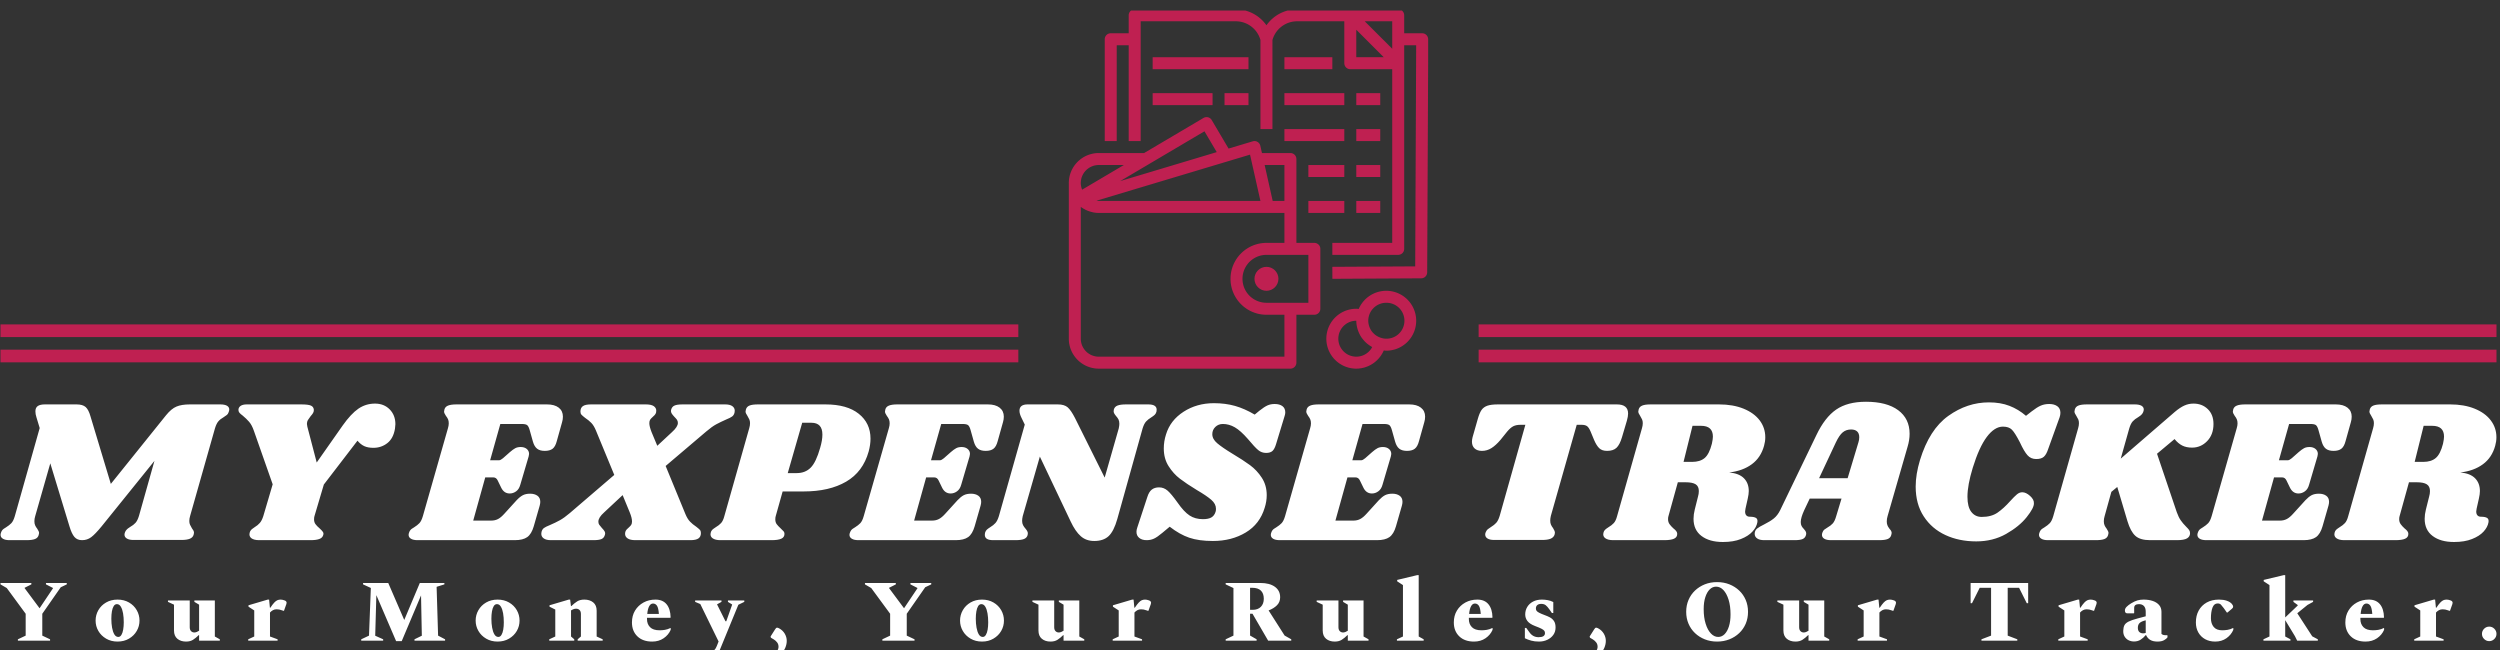 <svg xmlns="http://www.w3.org/2000/svg" version="1.1" xmlns:xlink="http://www.w3.org/1999/xlink" xmlns:svgjs="http://svgjs.dev/svgjs" width="1000" height="260" viewBox="0 0 1000 260"><rect x="0" y="0" width="1000" height="260" fill="#333333" stroke="none"/><g transform="matrix(1,0,0,1,-0.606,4.219)"><svg viewBox="0 0 396 103" data-background-color="#1b4571" preserveAspectRatio="xMidYMid meet" height="260" width="1000" xmlns="http://www.w3.org/2000/svg" xmlns:xlink="http://www.w3.org/1999/xlink"><g id="tight-bounds" transform="matrix(1,0,0,1,0.24,-0.196)"><svg viewBox="0 0 395.52 103.391" height="103.391" width="395.52"><g><svg viewBox="0 0 395.52 103.391" height="103.391" width="395.52"><g transform="matrix(1,0,0,1,0,62.188)"><svg viewBox="0 0 395.52 41.203" height="41.203" width="395.52"><g id="textblocktransform"><svg viewBox="0 0 395.52 41.203" height="41.203" width="395.52" id="textblock"><g><svg viewBox="0 0 395.52 22.223" height="22.223" width="395.52"><g transform="matrix(1,0,0,1,0,0)"><svg width="395.52" viewBox="-0.2 -33.95 612.21 34.4" height="22.223" data-palette-color="#ffffff"><path d="M53.7-33.3Q54.75-33.3 55.33-32.98 55.9-32.65 55.9-32.05L55.9-32.05Q55.9-31.8 55.75-31.4L55.75-31.4Q55.6-30.95 55.33-30.73 55.05-30.5 54.5-30.15L54.5-30.15Q53.7-29.7 53.23-29.15 52.75-28.6 52.4-27.45L52.4-27.45 46.3-5.95Q46.1-5.3 46.1-4.7L46.1-4.7Q46.1-4.15 46.28-3.78 46.45-3.4 46.75-2.9L46.75-2.9Q46.95-2.65 47.1-2.38 47.25-2.1 47.25-1.8L47.25-1.8Q47.25-1.7 47.15-1.3L47.15-1.3Q46.95-0.65 46.23-0.35 45.5-0.05 44.15-0.05L44.15-0.05 32.4-0.05Q31.35-0.05 30.78-0.4 30.2-0.75 30.2-1.35L30.2-1.35Q30.2-1.65 30.35-2L30.35-2Q30.5-2.35 30.78-2.63 31.05-2.9 31.28-3.03 31.5-3.15 31.6-3.25L31.6-3.25Q32.4-3.7 32.9-4.25 33.4-4.8 33.75-5.95L33.75-5.95 37.55-19.45 24.6-3.4Q23-1.45 22.03-0.73 21.05 0 19.8 0L19.8 0Q18.6 0 17.93-0.78 17.25-1.55 16.7-3.4L16.7-3.4 12-18.85 8.3-5.9Q8.1-5.25 8.1-4.65L8.1-4.65Q8.1-4.05 8.28-3.65 8.45-3.25 8.8-2.8L8.8-2.8Q9.25-2.15 9.25-1.75L9.25-1.75Q9.25-1.65 9.15-1.25L9.15-1.25Q8.95-0.55 8.25-0.28 7.55 0 6.15 0L6.15 0 2 0Q0.95 0 0.38-0.35-0.2-0.7-0.2-1.3L-0.2-1.3Q-0.2-1.6-0.05-1.95L-0.05-1.95Q0.15-2.5 0.6-2.8 1.05-3.1 1.15-3.15L1.15-3.15Q1.95-3.65 2.45-4.17 2.95-4.7 3.3-5.9L3.3-5.9 9.4-27.5 8.6-30.15Q8.35-30.9 8.35-31.6L8.35-31.6Q8.35-32.5 8.93-32.9 9.5-33.3 10.7-33.3L10.7-33.3 18.45-33.3Q19.95-33.3 20.68-32.65 21.4-32 21.85-30.4L21.85-30.4 26.85-13.8 40.4-30.65Q41.7-32.25 42.95-32.77 44.2-33.3 46.25-33.3L46.25-33.3 53.7-33.3ZM91.65-33.5Q93.85-33.5 95.25-32.08 96.65-30.65 96.65-28.45L96.65-28.45Q96.65-28.15 96.55-27.35L96.55-27.35Q96.15-24.95 94.67-23.8 93.2-22.65 91.25-22.65L91.25-22.65Q89.95-22.65 89.05-23.05 88.15-23.45 87.35-24.4L87.35-24.4 79.1-13.65 76.8-5.9Q76.7-5.6 76.7-5.1L76.7-5.1Q76.7-4.4 77.05-3.93 77.4-3.45 78.05-2.9L78.05-2.9Q78.6-2.4 78.85-2.05 79.1-1.7 78.95-1.25L78.95-1.25Q78.75-0.55 77.97-0.28 77.2 0 75.85 0L75.85 0 63.25 0Q61.95 0 61.32-0.48 60.7-0.95 60.9-1.8L60.9-1.8Q61-2.25 61.27-2.53 61.55-2.8 62.15-3.2L62.15-3.2Q62.9-3.65 63.4-4.23 63.9-4.8 64.25-5.9L64.25-5.9 66.55-13.7 61.95-26.8Q61.45-28.25 60.77-29.03 60.1-29.8 59.2-30.55L59.2-30.55Q58.65-30.95 58.4-31.25 58.15-31.55 58.15-31.95L58.15-31.95Q58.15-32.55 58.67-32.93 59.2-33.3 60.2-33.3L60.2-33.3 73.55-33.3Q75.3-33.3 75.95-33 76.6-32.7 76.65-31.95L76.65-31.95Q76.65-31.5 76.45-31.18 76.25-30.85 75.85-30.4L75.85-30.4Q75.4-29.8 75.17-29.43 74.95-29.05 74.95-28.5L74.95-28.5Q74.95-28.35 75.05-27.85L75.05-27.85 77.35-19.05 83.7-28.1Q85.75-31 87.57-32.25 89.4-33.5 91.65-33.5L91.65-33.5ZM133.84-33.3Q135.69-33.3 136.72-32.5 137.74-31.7 137.74-30.3L137.74-30.3Q137.74-29.6 137.54-28.95L137.54-28.95 136.24-24.3Q135.89-22.95 135.22-22.43 134.54-21.9 133.29-21.9L133.29-21.9Q132.09-21.9 131.42-22.43 130.74-22.95 130.39-24.15L130.39-24.15 129.59-27Q129.34-27.9 128.99-28.2 128.64-28.5 127.64-28.5L127.64-28.5 122.39-28.5 119.89-19.6 122.09-19.6Q122.44-19.6 123.04-20.1L123.04-20.1 124.74-21.6Q125.49-22.25 126.04-22.55 126.59-22.85 127.39-22.85L127.39-22.85Q128.29-22.85 128.87-22.38 129.44-21.9 129.44-21.15L129.44-21.15Q129.44-20.95 129.34-20.55L129.34-20.55 127.29-13.6Q126.99-12.5 126.27-11.98 125.54-11.45 124.69-11.45L124.69-11.45Q123.29-11.45 122.59-12.9L122.59-12.9 121.74-14.65Q121.39-15.4 120.64-15.4L120.64-15.4 118.69-15.4 115.74-4.8 120.14-4.8Q121.09-4.8 121.82-5.18 122.54-5.55 123.39-6.5L123.39-6.5 126.39-9.8Q127.19-10.65 127.92-11.03 128.64-11.4 129.69-11.4L129.69-11.4Q130.79-11.4 131.49-10.9 132.19-10.4 132.19-9.4L132.19-9.4Q132.19-9 132.04-8.45L132.04-8.45 130.59-3.4Q130.04-1.5 128.99-0.75 127.94 0 125.94 0L125.94 0 102.09 0Q101.04 0 100.47-0.35 99.89-0.7 99.89-1.3L99.89-1.3Q99.89-1.6 100.04-1.95L100.04-1.95Q100.24-2.5 100.69-2.8 101.14-3.1 101.24-3.15L101.24-3.15Q102.04-3.65 102.54-4.17 103.04-4.7 103.39-5.9L103.39-5.9 109.54-27.45Q109.74-28.1 109.74-28.65L109.74-28.65Q109.74-29.25 109.57-29.65 109.39-30.05 109.04-30.5L109.04-30.5Q108.59-31.15 108.59-31.55L108.59-31.55Q108.59-31.7 108.69-32.1L108.69-32.1Q108.89-32.75 109.59-33.02 110.29-33.3 111.64-33.3L111.64-33.3 133.84-33.3ZM177.54-33.3Q178.69-33.3 179.29-32.88 179.89-32.45 179.89-31.75L179.89-31.75Q179.89-31.45 179.84-31.3L179.84-31.3Q179.69-30.65 179.24-30.33 178.79-30 177.79-29.6L177.79-29.6Q176.44-29 175.37-28.43 174.29-27.85 172.89-26.65L172.89-26.65 162.94-18.2 167.79-6.4Q168.29-5.2 168.92-4.55 169.54-3.9 170.44-3.3L170.44-3.3Q171.09-2.8 171.34-2.53 171.59-2.25 171.59-1.75L171.59-1.75Q171.59-0.85 170.99-0.43 170.39 0 168.99 0L168.99 0 155.54 0Q154.24 0 153.62-0.43 152.99-0.85 152.99-1.55L152.99-1.55Q152.99-1.85 153.04-2L153.04-2Q153.14-2.35 153.39-2.63 153.64-2.9 153.89-3.1L153.89-3.1Q154.29-3.45 154.49-3.75 154.69-4.05 154.69-4.6L154.69-4.6Q154.69-5.45 154.14-6.8L154.14-6.8 152.39-11.05 147.84-6.8Q146.44-5.55 146.44-4.55L146.44-4.55Q146.44-4.1 146.64-3.8 146.84-3.5 147.29-3L147.29-3Q147.74-2.55 147.97-2.15 148.19-1.75 148.04-1.3L148.04-1.3Q147.84-0.55 147.22-0.28 146.59 0 145.24 0L145.24 0 134.79 0Q133.64 0 133.04-0.43 132.44-0.85 132.44-1.55L132.44-1.55Q132.44-1.85 132.49-2L132.49-2Q132.64-2.65 133.09-2.98 133.54-3.3 134.54-3.7L134.54-3.7Q135.94-4.3 137.02-4.9 138.09-5.5 139.44-6.65L139.44-6.65 150.34-16 145.84-26.9Q145.34-28.1 144.72-28.75 144.09-29.4 143.19-30L143.19-30Q142.54-30.5 142.29-30.78 142.04-31.05 142.04-31.55L142.04-31.55Q142.04-32.45 142.64-32.88 143.24-33.3 144.64-33.3L144.64-33.3 158.09-33.3Q159.39-33.3 160.02-32.88 160.64-32.45 160.64-31.75L160.64-31.75Q160.64-31.45 160.59-31.3L160.59-31.3Q160.49-30.95 160.24-30.68 159.99-30.4 159.74-30.2L159.74-30.2Q159.34-29.85 159.14-29.55 158.94-29.25 158.94-28.7L158.94-28.7Q158.94-27.9 159.49-26.5L159.49-26.5 160.89-23.15 164.49-26.5Q165.94-27.8 165.94-28.75L165.94-28.75Q165.94-29.2 165.72-29.53 165.49-29.85 165.04-30.3L165.04-30.3Q164.94-30.4 164.67-30.73 164.39-31.05 164.29-31.38 164.19-31.7 164.29-32L164.29-32Q164.49-32.75 165.12-33.02 165.74-33.3 167.09-33.3L167.09-33.3 177.54-33.3ZM202.14-33.3Q207.44-33.3 210.31-31 213.19-28.7 213.19-24.9L213.19-24.9Q213.19-23.4 212.74-21.75L212.74-21.75Q211.34-16.75 207.21-14.35 203.09-11.95 196.79-11.95L196.79-11.95 191.64-11.95 189.94-5.9Q189.84-5.6 189.84-5.1L189.84-5.1Q189.84-4.4 190.16-3.95 190.49-3.5 191.14-2.9L191.14-2.9Q191.69-2.4 191.89-2.15 192.09-1.9 192.09-1.55L192.09-1.55Q192.09-0.7 191.29-0.35 190.49 0 188.94 0L188.94 0 176.39 0Q175.09 0 174.44-0.48 173.79-0.95 173.99-1.8L173.99-1.8Q174.09-2.25 174.36-2.53 174.64-2.8 175.19-3.15L175.19-3.15Q176.04-3.65 176.54-4.2 177.04-4.75 177.34-5.9L177.34-5.9 183.44-27.45Q183.64-28.1 183.64-28.7L183.64-28.7Q183.64-29.25 183.46-29.63 183.29-30 182.99-30.5L182.99-30.5Q182.54-31.15 182.54-31.55L182.54-31.55Q182.54-31.7 182.64-32.1L182.64-32.1Q182.84-32.75 183.51-33.02 184.19-33.3 185.59-33.3L185.59-33.3 202.14-33.3ZM200.84-22.65Q201.39-24.5 201.39-25.9L201.39-25.9Q201.39-28.8 198.69-28.8L198.69-28.8 196.44-28.8 192.89-16.45 195.09-16.45Q197.19-16.45 198.51-17.78 199.84-19.1 200.84-22.65L200.84-22.65ZM241.99-33.3Q243.84-33.3 244.86-32.5 245.89-31.7 245.89-30.3L245.89-30.3Q245.89-29.6 245.69-28.95L245.69-28.95 244.39-24.3Q244.04-22.95 243.36-22.43 242.69-21.9 241.44-21.9L241.44-21.9Q240.24-21.9 239.56-22.43 238.89-22.95 238.54-24.15L238.54-24.15 237.74-27Q237.49-27.9 237.14-28.2 236.79-28.5 235.79-28.5L235.79-28.5 230.54-28.5 228.03-19.6 230.24-19.6Q230.59-19.6 231.19-20.1L231.19-20.1 232.89-21.6Q233.64-22.25 234.19-22.55 234.74-22.85 235.54-22.85L235.54-22.85Q236.44-22.85 237.01-22.38 237.59-21.9 237.59-21.15L237.59-21.15Q237.59-20.95 237.49-20.55L237.49-20.55 235.44-13.6Q235.14-12.5 234.41-11.98 233.69-11.45 232.84-11.45L232.84-11.45Q231.44-11.45 230.74-12.9L230.74-12.9 229.89-14.65Q229.54-15.4 228.79-15.4L228.79-15.4 226.84-15.4 223.89-4.8 228.28-4.8Q229.24-4.8 229.96-5.18 230.69-5.55 231.54-6.5L231.54-6.5 234.54-9.8Q235.34-10.65 236.06-11.03 236.79-11.4 237.84-11.4L237.84-11.4Q238.94-11.4 239.64-10.9 240.34-10.4 240.34-9.4L240.34-9.4Q240.34-9 240.19-8.45L240.19-8.45 238.74-3.4Q238.19-1.5 237.14-0.75 236.09 0 234.09 0L234.09 0 210.24 0Q209.19 0 208.61-0.35 208.03-0.7 208.03-1.3L208.03-1.3Q208.03-1.6 208.19-1.95L208.19-1.95Q208.39-2.5 208.84-2.8 209.28-3.1 209.39-3.15L209.39-3.15Q210.19-3.65 210.69-4.17 211.19-4.7 211.53-5.9L211.53-5.9 217.69-27.45Q217.89-28.1 217.89-28.65L217.89-28.65Q217.89-29.25 217.71-29.65 217.53-30.05 217.19-30.5L217.19-30.5Q216.74-31.15 216.74-31.55L216.74-31.55Q216.74-31.7 216.84-32.1L216.84-32.1Q217.03-32.75 217.74-33.02 218.44-33.3 219.78-33.3L219.78-33.3 241.99-33.3ZM281.33-33.3Q283.38-33.3 283.38-32L283.38-32Q283.38-31.65 283.33-31.5L283.33-31.5Q283.18-31 282.88-30.73 282.58-30.45 282.03-30.1L282.03-30.1Q281.28-29.65 280.78-29.1 280.28-28.55 279.93-27.4L279.93-27.4 273.73-5.2Q272.88-2.2 271.61-1 270.33 0.2 268.08 0.2L268.08 0.2Q266.08 0.2 264.76-0.98 263.43-2.15 262.28-4.6L262.28-4.6 254.73-20.5 250.53-5.9Q250.38-5.25 250.38-4.75L250.38-4.75Q250.38-4.1 250.61-3.68 250.83-3.25 251.23-2.8L251.23-2.8Q251.78-2.15 251.78-1.7L251.78-1.7Q251.78-1.4 251.73-1.25L251.73-1.25Q251.53-0.55 250.83-0.28 250.13 0 248.73 0L248.73 0 243.28 0Q241.23 0 241.23-1.3L241.23-1.3Q241.23-1.65 241.28-1.8L241.28-1.8Q241.43-2.3 241.73-2.58 242.03-2.85 242.58-3.2L242.58-3.2Q243.33-3.65 243.83-4.2 244.33-4.75 244.68-5.9L244.68-5.9 251.03-28.35 250.23-30Q249.73-31 249.73-31.75L249.73-31.75Q249.73-33.3 251.73-33.3L251.73-33.3 259.13-33.3Q260.73-33.3 261.56-32.58 262.38-31.85 263.33-30L263.33-30 270.63-15.35 274.08-27.4Q274.23-28.1 274.23-28.55L274.23-28.55Q274.23-29.2 274.01-29.63 273.78-30.05 273.38-30.5L273.38-30.5Q272.83-31.15 272.83-31.6L272.83-31.6Q272.83-31.9 272.88-32.05L272.88-32.05Q273.08-32.75 273.78-33.02 274.48-33.3 275.88-33.3L275.88-33.3 281.33-33.3ZM297.43-33.6Q300.23-33.6 302.61-32.93 304.98-32.25 307.43-30.8L307.43-30.8 308.58-31.75Q309.78-32.7 310.56-33.05 311.33-33.4 312.33-33.4L312.33-33.4Q313.53-33.4 314.23-32.88 314.93-32.35 314.93-31.35L314.93-31.35Q314.93-30.95 314.78-30.5L314.78-30.5 312.68-23.6Q312.33-22.4 311.81-21.9 311.28-21.4 310.23-21.4L310.23-21.4Q309.13-21.4 308.31-22.08 307.48-22.75 305.73-24.85L305.73-24.85Q303.98-26.85 302.56-27.68 301.13-28.5 299.63-28.5L299.63-28.5Q298.53-28.5 297.78-27.78 297.03-27.05 297.03-26L297.03-26Q297.03-24.8 298.23-23.78 299.43-22.75 301.98-21.2L301.98-21.2Q304.58-19.65 306.28-18.4 307.98-17.15 309.18-15.3 310.38-13.45 310.38-11.05L310.38-11.05Q310.38-9.5 309.88-7.95L309.88-7.95Q308.68-3.95 305.23-1.88 301.78 0.2 297.18 0.2L297.18 0.2Q293.73 0.2 291.38-0.6 289.03-1.4 286.58-3.3L286.58-3.3 284.78-1.8Q283.53-0.75 282.73-0.38 281.93 0 280.93 0L280.93 0Q279.78 0 279.11-0.55 278.43-1.1 278.43-2.05L278.43-2.05Q278.43-2.55 278.63-3.1L278.63-3.1 281.08-10.55Q281.48-11.85 282.18-12.4 282.88-12.95 283.98-12.95L283.98-12.95Q285.13-12.95 286.06-12.15 286.98-11.35 288.48-9.25L288.48-9.25Q290.08-6.95 291.46-6.05 292.83-5.15 294.73-5.15L294.73-5.15Q296.08-5.15 296.81-5.58 297.53-6 297.83-6.95L297.83-6.95Q297.93-7.2 297.93-7.7L297.93-7.7Q297.93-8.9 296.78-9.9 295.63-10.9 293.23-12.3L293.23-12.3Q290.68-13.85 289.08-15.08 287.48-16.3 286.31-18.15 285.13-20 285.13-22.5L285.13-22.5Q285.13-24.25 285.68-25.95L285.68-25.95Q286.73-29.4 289.98-31.5 293.23-33.6 297.43-33.6L297.43-33.6ZM345.33-33.3Q347.18-33.3 348.2-32.5 349.23-31.7 349.23-30.3L349.23-30.3Q349.23-29.6 349.03-28.95L349.03-28.95 347.73-24.3Q347.38-22.95 346.7-22.43 346.03-21.9 344.78-21.9L344.78-21.9Q343.58-21.9 342.9-22.43 342.23-22.95 341.88-24.15L341.88-24.15 341.08-27Q340.83-27.9 340.48-28.2 340.13-28.5 339.13-28.5L339.13-28.5 333.88-28.5 331.38-19.6 333.58-19.6Q333.93-19.6 334.53-20.1L334.53-20.1 336.23-21.6Q336.98-22.25 337.53-22.55 338.08-22.85 338.88-22.85L338.88-22.85Q339.78-22.85 340.35-22.38 340.93-21.9 340.93-21.15L340.93-21.15Q340.93-20.95 340.83-20.55L340.83-20.55 338.78-13.6Q338.48-12.5 337.75-11.98 337.03-11.45 336.18-11.45L336.18-11.45Q334.78-11.45 334.08-12.9L334.08-12.9 333.23-14.65Q332.88-15.4 332.13-15.4L332.13-15.4 330.18-15.4 327.23-4.8 331.63-4.8Q332.58-4.8 333.3-5.18 334.03-5.55 334.88-6.5L334.88-6.5 337.88-9.8Q338.68-10.65 339.4-11.03 340.13-11.4 341.18-11.4L341.18-11.4Q342.28-11.4 342.98-10.9 343.68-10.4 343.68-9.4L343.68-9.4Q343.68-9 343.53-8.45L343.53-8.45 342.08-3.4Q341.53-1.5 340.48-0.75 339.43 0 337.43 0L337.43 0 313.58 0Q312.53 0 311.95-0.35 311.38-0.7 311.38-1.3L311.38-1.3Q311.38-1.6 311.53-1.95L311.53-1.95Q311.73-2.5 312.18-2.8 312.63-3.1 312.73-3.15L312.73-3.15Q313.53-3.65 314.03-4.17 314.53-4.7 314.88-5.9L314.88-5.9 321.03-27.45Q321.23-28.1 321.23-28.65L321.23-28.65Q321.23-29.25 321.05-29.65 320.88-30.05 320.53-30.5L320.53-30.5Q320.08-31.15 320.08-31.55L320.08-31.55Q320.08-31.7 320.18-32.1L320.18-32.1Q320.38-32.75 321.08-33.02 321.78-33.3 323.13-33.3L323.13-33.3 345.33-33.3ZM396.27-33.3Q399.02-33.3 399.02-31.05L399.02-31.05Q399.02-30.35 398.72-29.3L398.72-29.3 397.52-25.25Q396.97-23.4 396.17-22.65 395.37-21.9 393.87-21.9L393.87-21.9Q392.62-21.9 391.95-22.55 391.27-23.2 390.67-24.6L390.67-24.6 389.82-26.65Q389.42-27.6 388.97-27.95 388.52-28.3 387.57-28.3L387.57-28.3 386.42-28.3 380.07-5.95Q379.92-5.3 379.92-4.8L379.92-4.8Q379.92-4.2 380.1-3.8 380.27-3.4 380.62-2.95L380.62-2.95Q381.07-2.25 381.07-1.8L381.07-1.8Q381.07-1.7 380.97-1.3L380.97-1.3Q380.72-0.65 380-0.35 379.27-0.05 377.92-0.05L377.92-0.05 366.17-0.05Q365.12-0.05 364.55-0.4 363.97-0.75 363.97-1.4L363.97-1.4Q363.97-1.7 364.12-2L364.12-2Q364.32-2.45 364.6-2.68 364.87-2.9 365.42-3.25L365.42-3.25Q366.17-3.7 366.67-4.25 367.17-4.8 367.52-5.95L367.52-5.95 373.82-28.3 372.67-28.3Q371.57-28.3 370.87-27.95 370.17-27.6 369.37-26.65L369.37-26.65 367.72-24.6Q366.57-23.25 365.5-22.58 364.42-21.9 363.17-21.9L363.17-21.9Q362.02-21.9 361.37-22.5 360.72-23.1 360.72-24.15L360.72-24.15Q360.72-24.65 360.87-25.25L360.87-25.25 362.17-29.8Q362.57-31.2 363.07-31.93 363.57-32.65 364.5-32.98 365.42-33.3 367.12-33.3L367.12-33.3 396.27-33.3ZM432.37-23.15Q431.57-20.25 429.37-18.63 427.17-17 423.82-16.6L423.82-16.6Q426.22-16.4 427.42-15.2 428.62-14 428.62-12.05L428.62-12.05Q428.62-11.3 428.37-10.2L428.37-10.2 427.82-7.75Q427.72-7.25 427.72-7.05L427.72-7.05Q427.72-6.4 428.02-6.08 428.32-5.75 428.87-5.75L428.87-5.75Q429.92-5.75 430.4-5.45 430.87-5.15 430.72-4.35L430.72-4.35Q430.52-3.2 429.52-2.1 428.52-1 426.69-0.28 424.87 0.45 422.27 0.45L422.27 0.45Q418.97 0.45 417.02-1.03 415.07-2.5 415.07-5.25L415.07-5.25Q415.07-6.3 415.37-7.5L415.37-7.5 416.17-10.7Q416.37-11.35 416.37-12.05L416.37-12.05Q416.37-13.2 415.6-13.7 414.82-14.2 413.12-14.2L413.12-14.2 411.22-14.2 408.92-5.9Q408.82-5.6 408.82-5.15L408.82-5.15Q408.82-4.45 409.17-3.95 409.52-3.45 410.12-2.9L410.12-2.9Q410.57-2.55 410.82-2.23 411.07-1.9 411.07-1.55L411.07-1.55Q411.07-0.7 410.27-0.35 409.47 0 407.92 0L407.92 0 395.37 0Q394.07 0 393.42-0.48 392.77-0.95 392.97-1.8L392.97-1.8Q393.07-2.25 393.35-2.53 393.62-2.8 394.17-3.15L394.17-3.15Q395.02-3.65 395.52-4.2 396.02-4.75 396.32-5.9L396.32-5.9 402.42-27.45Q402.62-28.1 402.62-28.7L402.62-28.7Q402.62-29.25 402.44-29.63 402.27-30 401.97-30.5L401.97-30.5Q401.52-31.15 401.52-31.55L401.52-31.55Q401.52-31.7 401.62-32.1L401.62-32.1Q401.82-32.75 402.5-33.02 403.17-33.3 404.57-33.3L404.57-33.3 421.32-33.3Q424.77-33.3 427.35-32.25 429.92-31.2 431.3-29.38 432.67-27.55 432.67-25.25L432.67-25.25Q432.67-24.2 432.37-23.15L432.37-23.15ZM419.57-23.65Q419.82-24.8 419.82-25.4L419.82-25.4Q419.82-28.05 416.92-28.05L416.92-28.05 414.82-28.05 412.62-19.2 414.72-19.2Q416.67-19.2 417.8-20.15 418.92-21.1 419.57-23.65L419.57-23.65ZM467.57-22.9L462.67-5.9Q462.47-5.25 462.47-4.6L462.47-4.6Q462.47-4.05 462.62-3.68 462.77-3.3 462.94-3.08 463.12-2.85 463.17-2.75L463.17-2.75Q463.67-2.25 463.67-1.75L463.67-1.75Q463.67-1.65 463.57-1.25L463.57-1.25Q463.37-0.55 462.69-0.28 462.02 0 460.62 0L460.62 0 448.77 0Q447.72 0 447.14-0.35 446.57-0.7 446.57-1.3L446.57-1.3Q446.57-1.6 446.72-1.95L446.72-1.95Q446.87-2.35 447.14-2.58 447.42-2.8 447.92-3.1L447.92-3.1Q448.72-3.55 449.22-4.1 449.72-4.65 450.07-5.9L450.07-5.9 451.37-10.2 443.57-10.2 442.22-7.35Q441.37-5.5 441.37-4.45L441.37-4.45Q441.37-3.85 441.57-3.48 441.77-3.1 442.17-2.7L442.17-2.7Q442.52-2.3 442.64-2.02 442.77-1.75 442.67-1.3L442.67-1.3Q442.47-0.55 441.84-0.28 441.22 0 439.87 0L439.87 0 432.42 0Q431.27 0 430.67-0.43 430.07-0.85 430.07-1.55L430.07-1.55Q430.07-2.35 430.64-2.83 431.22-3.3 432.37-3.85L432.37-3.85Q433.87-4.6 434.77-5.33 435.67-6.05 436.32-7.35L436.32-7.35 445.22-25.8Q447.27-30.1 450.04-32.02 452.82-33.95 457.37-33.95L457.37-33.95Q462.47-33.95 465.27-31.88 468.07-29.8 468.07-26.1L468.07-26.1Q468.07-24.55 467.57-22.9L467.57-22.9ZM445.87-15.2L452.87-15.2 455.52-24Q455.72-24.6 455.72-25.25L455.72-25.25Q455.72-26.2 455.19-26.68 454.67-27.15 453.72-27.15L453.72-27.15Q452.52-27.15 451.67-26.45 450.82-25.75 449.97-23.95L449.97-23.95 445.87-15.2ZM484.41 0.3Q480.21 0.3 476.87-1.25 473.51-2.8 471.54-5.83 469.56-8.85 469.56-13.15L469.56-13.15Q469.56-16.15 470.62-19.65L470.62-19.65Q472.91-27.15 477.56-30.48 482.21-33.8 487.51-33.8L487.51-33.8Q490.37-33.8 492.56-32.95 494.76-32.1 496.62-30.5L496.62-30.5 497.96-31.55Q499.31-32.6 500.24-33 501.16-33.4 502.31-33.4L502.31-33.4Q503.56-33.4 504.31-32.85 505.06-32.3 505.06-31.25L505.06-31.25Q505.06-30.7 504.87-30.15L504.87-30.15 502.06-22.35Q501.62-21 500.99-20.45 500.37-19.9 499.12-19.9L499.12-19.9Q497.81-19.9 496.99-20.83 496.16-21.75 495.12-24L495.12-24Q493.91-26.35 493.16-27.1 492.41-27.85 490.96-27.85L490.96-27.85Q488.91-27.85 487.01-25.33 485.12-22.8 483.56-17.75L483.56-17.75Q482.26-13.5 482.26-10.65L482.26-10.65Q482.26-8.15 483.21-6.93 484.16-5.7 485.76-5.7L485.76-5.7Q488.12-5.7 489.64-6.75 491.16-7.8 492.76-9.6L492.76-9.6Q493.76-10.7 494.39-11.23 495.01-11.75 495.71-11.75L495.71-11.75Q496.62-11.75 497.62-10.85 498.62-9.95 498.56-9.05L498.56-9.05Q498.62-7.95 496.79-5.65 494.96-3.35 491.74-1.53 488.51 0.3 484.41 0.3L484.41 0.3ZM537.71-33.5Q539.81-33.5 541.21-32.15 542.61-30.8 542.61-28.5L542.61-28.5Q542.61-25.9 541.06-24.3 539.51-22.7 537.36-22.7L537.36-22.7Q535.96-22.7 534.96-23.2 533.96-23.7 533.06-24.8L533.06-24.8 528.76-21.2 533.61-6.85Q534.06-5.6 534.59-4.85 535.11-4.1 535.86-3.35L535.86-3.35Q536.41-2.8 536.64-2.48 536.86-2.15 536.86-1.7L536.86-1.7Q536.86-0.9 536.14-0.45 535.41 0 533.61 0L533.61 0 527.06 0Q524.61 0 523.44-1.07 522.26-2.15 521.51-4.65L521.51-4.65 519.01-13.05 517.56-11.85 515.91-5.9Q515.71-5.25 515.71-4.65L515.71-4.65Q515.71-4.05 515.89-3.65 516.06-3.25 516.41-2.8L516.41-2.8Q516.86-2.15 516.86-1.75L516.86-1.75Q516.86-1.65 516.76-1.25L516.76-1.25Q516.56-0.55 515.86-0.28 515.16 0 513.76 0L513.76 0 502.01 0Q500.96 0 500.39-0.35 499.81-0.7 499.81-1.3L499.81-1.3Q499.81-1.6 499.96-1.95L499.96-1.95Q500.16-2.5 500.61-2.8 501.06-3.1 501.16-3.15L501.16-3.15Q501.96-3.65 502.46-4.17 502.96-4.7 503.31-5.9L503.31-5.9 509.41-27.45Q509.61-28.1 509.61-28.7L509.61-28.7Q509.61-29.25 509.44-29.63 509.26-30 508.96-30.5L508.96-30.5Q508.51-31.15 508.51-31.55L508.51-31.55Q508.51-31.7 508.61-32.1L508.61-32.1Q508.81-32.75 509.49-33.02 510.16-33.3 511.56-33.3L511.56-33.3 523.31-33.3Q524.36-33.3 524.94-32.98 525.51-32.65 525.51-32.05L525.51-32.05Q525.51-31.8 525.36-31.4L525.36-31.4Q525.21-31.05 524.94-30.78 524.66-30.5 524.44-30.38 524.21-30.25 524.11-30.15L524.11-30.15Q523.31-29.7 522.81-29.15 522.31-28.6 521.96-27.45L521.96-27.45 519.86-20 533.11-31.45Q534.41-32.55 535.46-33.02 536.51-33.5 537.71-33.5L537.71-33.5ZM572.61-33.3Q574.46-33.3 575.48-32.5 576.51-31.7 576.51-30.3L576.51-30.3Q576.51-29.6 576.31-28.95L576.31-28.95 575.01-24.3Q574.66-22.95 573.98-22.43 573.31-21.9 572.06-21.9L572.06-21.9Q570.86-21.9 570.18-22.43 569.51-22.95 569.16-24.15L569.16-24.15 568.36-27Q568.11-27.9 567.76-28.2 567.41-28.5 566.41-28.5L566.41-28.5 561.16-28.5 558.66-19.6 560.86-19.6Q561.21-19.6 561.81-20.1L561.81-20.1 563.51-21.6Q564.26-22.25 564.81-22.55 565.36-22.85 566.16-22.85L566.16-22.85Q567.06-22.85 567.63-22.38 568.21-21.9 568.21-21.15L568.21-21.15Q568.21-20.95 568.11-20.55L568.11-20.55 566.06-13.6Q565.76-12.5 565.03-11.98 564.31-11.45 563.46-11.45L563.46-11.45Q562.06-11.45 561.36-12.9L561.36-12.9 560.51-14.65Q560.16-15.4 559.41-15.4L559.41-15.4 557.46-15.4 554.51-4.8 558.91-4.8Q559.86-4.8 560.58-5.18 561.31-5.55 562.16-6.5L562.16-6.5 565.16-9.8Q565.96-10.65 566.68-11.03 567.41-11.4 568.46-11.4L568.46-11.4Q569.56-11.4 570.26-10.9 570.96-10.4 570.96-9.4L570.96-9.4Q570.96-9 570.81-8.45L570.81-8.45 569.36-3.4Q568.81-1.5 567.76-0.75 566.71 0 564.71 0L564.71 0 540.86 0Q539.81 0 539.23-0.35 538.66-0.7 538.66-1.3L538.66-1.3Q538.66-1.6 538.81-1.95L538.81-1.95Q539.01-2.5 539.46-2.8 539.91-3.1 540.01-3.15L540.01-3.15Q540.81-3.65 541.31-4.17 541.81-4.7 542.16-5.9L542.16-5.9 548.31-27.45Q548.51-28.1 548.51-28.65L548.51-28.65Q548.51-29.25 548.33-29.65 548.16-30.05 547.81-30.5L547.81-30.5Q547.36-31.15 547.36-31.55L547.36-31.55Q547.36-31.7 547.46-32.1L547.46-32.1Q547.66-32.75 548.36-33.02 549.06-33.3 550.41-33.3L550.41-33.3 572.61-33.3ZM611.71-23.15Q610.91-20.25 608.71-18.63 606.51-17 603.16-16.6L603.16-16.6Q605.56-16.4 606.76-15.2 607.96-14 607.96-12.05L607.96-12.05Q607.96-11.3 607.71-10.2L607.71-10.2 607.16-7.75Q607.06-7.25 607.06-7.05L607.06-7.05Q607.06-6.4 607.36-6.08 607.66-5.75 608.21-5.75L608.21-5.75Q609.26-5.75 609.73-5.45 610.21-5.15 610.06-4.35L610.06-4.35Q609.86-3.2 608.86-2.1 607.86-1 606.03-0.28 604.21 0.45 601.61 0.45L601.61 0.45Q598.31 0.45 596.36-1.03 594.41-2.5 594.41-5.25L594.41-5.25Q594.41-6.3 594.71-7.5L594.71-7.5 595.51-10.7Q595.71-11.35 595.71-12.05L595.71-12.05Q595.71-13.2 594.93-13.7 594.16-14.2 592.46-14.2L592.46-14.2 590.56-14.2 588.26-5.9Q588.16-5.6 588.16-5.15L588.16-5.15Q588.16-4.45 588.51-3.95 588.86-3.45 589.46-2.9L589.46-2.9Q589.91-2.55 590.16-2.23 590.41-1.9 590.41-1.55L590.41-1.55Q590.41-0.7 589.61-0.35 588.81 0 587.26 0L587.26 0 574.71 0Q573.41 0 572.76-0.48 572.11-0.95 572.31-1.8L572.31-1.8Q572.41-2.25 572.68-2.53 572.96-2.8 573.51-3.15L573.51-3.15Q574.36-3.65 574.86-4.2 575.36-4.75 575.66-5.9L575.66-5.9 581.76-27.45Q581.96-28.1 581.96-28.7L581.96-28.7Q581.96-29.25 581.78-29.63 581.61-30 581.31-30.5L581.31-30.5Q580.86-31.15 580.86-31.55L580.86-31.55Q580.86-31.7 580.96-32.1L580.96-32.1Q581.16-32.75 581.83-33.02 582.51-33.3 583.91-33.3L583.91-33.3 600.66-33.3Q604.11-33.3 606.68-32.25 609.26-31.2 610.63-29.38 612.01-27.55 612.01-25.25L612.01-25.25Q612.01-24.2 611.71-23.15L611.71-23.15ZM598.91-23.65Q599.16-24.8 599.16-25.4L599.16-25.4Q599.16-28.05 596.26-28.05L596.26-28.05 594.16-28.05 591.96-19.2 594.06-19.2Q596.01-19.2 597.13-20.15 598.26-21.1 598.91-23.65L598.91-23.65Z" opacity="1" transform="matrix(1,0,0,1,0,0)" fill="#ffffff" class="wordmark-text-0" data-fill-palette-color="primary" id="text-0"></path></svg></g></svg></g><g transform="matrix(1,0,0,1,0,27.469)"><svg viewBox="0 0 395.52 13.734" height="13.734" width="395.52"><g transform="matrix(1,0,0,1,0,0)"><svg width="395.52" viewBox="0.5 -37.5 1427.01 49.55" height="13.734" data-palette-color="#ffffff"><path d="M28.85 0L10.45 0 10.45-0.8 14.9-2.9 14.9-15.4 4.1-30.1 0.5-32.2 0.5-33 18.15-33 18.15-32.2 14.3-30.25 14.3-30.05 22.85-18.55 30.5-29.95 30.5-30.15 26.5-32.2 26.5-33 38.4-33 38.4-32.2 34.95-30.55 24.4-15.4 24.4-2.9 28.85-0.8 28.85 0ZM67.43 0.5L67.43 0.5Q63.73 0.5 60.88-1.18 58.03-2.85 56.45-5.58 54.88-8.3 54.88-11.5L54.88-11.5Q54.88-14.7 56.45-17.45 58.03-20.2 60.88-21.85 63.73-23.5 67.43-23.5L67.43-23.5Q71.13-23.5 73.98-21.85 76.83-20.2 78.4-17.45 79.98-14.7 79.98-11.5L79.98-11.5Q79.98-8.3 78.4-5.58 76.83-2.85 73.98-1.18 71.13 0.5 67.43 0.5ZM67.88-2.15L67.88-2.15Q68.93-2.15 69.63-3.3 70.33-4.45 70.65-6.33 70.98-8.2 70.98-10.5L70.98-10.5Q70.98-13.3 70.58-15.65 70.18-18 69.3-19.45 68.43-20.9 67.08-20.9L67.08-20.9Q65.93-20.9 65.23-19.78 64.53-18.65 64.2-16.78 63.88-14.9 63.88-12.55L63.88-12.55Q63.88-9.8 64.3-7.43 64.73-5.05 65.6-3.6 66.48-2.15 67.88-2.15ZM106.6 0.5L106.6 0.5Q103.55 0.5 101.63-1.1 99.7-2.7 99.7-5.85L99.7-5.85 99.7-20.6 96.25-22.2 96.25-23 108.7-23 108.7-7.7Q108.7-6.25 109.45-5.48 110.2-4.7 111.35-4.7L111.35-4.7Q112-4.7 112.73-5 113.45-5.3 114.05-5.7L114.05-5.7 114.05-20.6 111.35-22.2 111.35-23 123.05-23 123.05-2.4 125.9-0.8 125.9 0 114.05 0 114.05-3.2 113.85-3.2Q112.2-1.55 110.6-0.53 109 0.5 106.6 0.5ZM158.93 0L142.13 0 142.13-0.8 145.58-2.4 145.58-17.3 142.28-19.45 142.28-20.25 153.28-23.5 154.08-23.5 154.53-18.85 154.78-18.85Q156.08-20.8 157.03-21.8 157.98-22.8 158.81-23.15 159.63-23.5 160.68-23.5L160.68-23.5Q161.13-23.5 161.63-23.4 162.13-23.3 162.58-23.15L162.58-23.15Q163.43-22.9 163.76-22.53 164.08-22.15 164.08-21.7L164.08-21.7Q164.08-21.35 163.93-20.9L163.93-20.9 162.58-17.1 162.23-17.1 161.33-17.4Q160.48-17.7 159.86-17.82 159.23-17.95 158.28-17.95L158.28-17.95Q157.18-17.95 156.23-17.43 155.28-16.9 154.58-16.1L154.58-16.1 154.58-2.4 158.93-0.8 158.93 0ZM219.29 0L206.74 0 206.74-0.8 211.19-2.9 212.24-30.15 207.79-32.2 207.79-33 222.19-33 231.34-11.85 240.24-33 254.29-33 254.29-32.2 249.84-30.8 250.69-2.9 254.69-0.8 254.69 0 237.19 0 237.19-0.8 241.39-2.85 240.94-25.9 229.89 0.25 226.69 0.25 215.39-26.05 214.74-2.85 219.29-0.8 219.29 0ZM284.71 0.5L284.71 0.5Q281.01 0.5 278.16-1.18 275.31-2.85 273.74-5.58 272.16-8.3 272.16-11.5L272.16-11.5Q272.16-14.7 273.74-17.45 275.31-20.2 278.16-21.85 281.01-23.5 284.71-23.5L284.71-23.5Q288.41-23.5 291.26-21.85 294.11-20.2 295.69-17.45 297.26-14.7 297.26-11.5L297.26-11.5Q297.26-8.3 295.69-5.58 294.11-2.85 291.26-1.18 288.41 0.5 284.71 0.5ZM285.16-2.15L285.16-2.15Q286.21-2.15 286.91-3.3 287.61-4.45 287.94-6.33 288.26-8.2 288.26-10.5L288.26-10.5Q288.26-13.3 287.86-15.65 287.46-18 286.59-19.45 285.71-20.9 284.36-20.9L284.36-20.9Q283.21-20.9 282.51-19.78 281.81-18.65 281.49-16.78 281.16-14.9 281.16-12.55L281.16-12.55Q281.16-9.8 281.59-7.43 282.01-5.05 282.89-3.6 283.76-2.15 285.16-2.15ZM328.54 0L314.24 0 314.24-0.8 317.69-2.4 317.69-17.8 314.39-19.45 314.39-20.25 325.39-23.5 326.19-23.5 326.64-19.8 326.89-19.8Q328.59-21.45 330.22-22.48 331.84-23.5 334.29-23.5L334.29-23.5Q337.39-23.5 339.37-21.9 341.34-20.3 341.34-17.15L341.34-17.15 341.34-2.4 344.79-0.8 344.79 0 330.49 0 330.49-0.8 332.34-2.4 332.34-15.3Q332.34-16.75 331.57-17.53 330.79-18.3 329.54-18.3L329.54-18.3Q328.84-18.3 328.07-18 327.29-17.7 326.69-17.3L326.69-17.3 326.69-2.4 328.54-0.8 328.54 0ZM373.07 0.5L373.07 0.5Q367.72 0.5 364.62-2.5 361.52-5.5 361.52-10.45L361.52-10.45Q361.52-14.3 363.29-17.23 365.07-20.15 368.12-21.83 371.17-23.5 374.97-23.5L374.97-23.5Q379.12-23.5 381.32-20.83 383.52-18.15 383.62-13.35L383.62-13.35 383.47-13.1 370.12-13.1Q370.12-12.75 370.12-12.35L370.12-12.35Q370.12-9.5 371.87-7.73 373.62-5.95 377.32-5.95L377.32-5.95Q378.77-5.95 380.34-6.2 381.92-6.45 383.52-7.25L383.52-7.25 383.67-7.25 383.67-6.2Q382.42-3.3 379.64-1.4 376.87 0.5 373.07 0.5ZM373.57-21.25L373.57-21.25Q372.22-21.25 371.37-19.7 370.52-18.15 370.27-15.3L370.27-15.3 376.92-15.3Q376.67-18.75 375.82-20 374.97-21.25 373.57-21.25ZM404.05 12.05L404.05 12.05Q402.9 12.05 402.62 11.73 402.35 11.4 402.35 10.6L402.35 10.6 402.35 6.55 402.65 6.25 404.85 6.25Q406.1 6.25 407.05 6.08 408 5.9 408.72 5.23 409.45 4.55 410.05 3L410.05 3 411.05 0.45 400.6-20.95 397.65-22.2 397.65-23 412.7-23 412.7-22.2 410.2-20.8 410.2-20.7 415-11.1 415.45-11.1 418.8-20.6 418.8-20.7 416.4-22.2 416.4-23 425.75-23 425.75-22.2 422.35-20.55 412.3 3.95Q411.8 5.1 411.5 5.88 411.2 6.65 410.8 7.38 410.4 8.1 409.65 9.15L409.65 9.15Q408.6 10.6 407 11.33 405.4 12.05 404.05 12.05ZM440.87 10.9L440.87 10.9 440.87 9.05Q443.52 7.8 444.42 6.25 445.32 4.7 445.32 3.5L445.32 3.5Q445.32 2 444.52 0.98 443.72-0.05 442.67-0.7L442.67-0.7 440.97-1.7 440.77-2.4 443.27-6.35Q443.67-6.95 443.9-7.2 444.12-7.45 444.52-7.45L444.52-7.45Q444.97-7.45 445.77-7L445.77-7Q447.77-5.9 448.9-3.98 450.02-2.05 450.02 0.1L450.02 0.1Q450.02 2.05 449.17 4.08 448.32 6.1 446.3 7.88 444.27 9.65 440.87 10.9ZM523.08 0L504.68 0 504.68-0.8 509.13-2.9 509.13-15.4 498.33-30.1 494.73-32.2 494.73-33 512.38-33 512.38-32.2 508.53-30.25 508.53-30.05 517.08-18.55 524.73-29.95 524.73-30.15 520.73-32.2 520.73-33 532.63-33 532.63-32.2 529.18-30.55 518.63-15.4 518.63-2.9 523.08-0.8 523.08 0ZM561.65 0.5L561.65 0.5Q557.95 0.5 555.1-1.18 552.25-2.85 550.68-5.58 549.1-8.3 549.1-11.5L549.1-11.5Q549.1-14.7 550.68-17.45 552.25-20.2 555.1-21.85 557.95-23.5 561.65-23.5L561.65-23.5Q565.35-23.5 568.2-21.85 571.05-20.2 572.63-17.45 574.2-14.7 574.2-11.5L574.2-11.5Q574.2-8.3 572.63-5.58 571.05-2.85 568.2-1.18 565.35 0.5 561.65 0.5ZM562.1-2.15L562.1-2.15Q563.15-2.15 563.85-3.3 564.55-4.45 564.88-6.33 565.2-8.2 565.2-10.5L565.2-10.5Q565.2-13.3 564.8-15.65 564.4-18 563.53-19.45 562.65-20.9 561.3-20.9L561.3-20.9Q560.15-20.9 559.45-19.78 558.75-18.65 558.43-16.78 558.1-14.9 558.1-12.55L558.1-12.55Q558.1-9.8 558.53-7.43 558.95-5.05 559.83-3.6 560.7-2.15 562.1-2.15ZM600.83 0.5L600.83 0.5Q597.78 0.5 595.86-1.1 593.93-2.7 593.93-5.85L593.93-5.85 593.93-20.6 590.48-22.2 590.48-23 602.93-23 602.93-7.7Q602.93-6.25 603.68-5.48 604.43-4.7 605.58-4.7L605.58-4.7Q606.23-4.7 606.96-5 607.68-5.3 608.28-5.7L608.28-5.7 608.28-20.6 605.58-22.2 605.58-23 617.28-23 617.28-2.4 620.13-0.8 620.13 0 608.28 0 608.28-3.2 608.08-3.2Q606.43-1.55 604.83-0.53 603.23 0.5 600.83 0.5ZM653.16 0L636.36 0 636.36-0.8 639.81-2.4 639.81-17.3 636.51-19.45 636.51-20.25 647.51-23.5 648.31-23.5 648.76-18.85 649.01-18.85Q650.31-20.8 651.26-21.8 652.21-22.8 653.03-23.15 653.86-23.5 654.91-23.5L654.91-23.5Q655.36-23.5 655.86-23.4 656.36-23.3 656.81-23.15L656.81-23.15Q657.66-22.9 657.98-22.53 658.31-22.15 658.31-21.7L658.31-21.7Q658.31-21.35 658.16-20.9L658.16-20.9 656.81-17.1 656.46-17.1 655.56-17.4Q654.71-17.7 654.08-17.82 653.46-17.95 652.51-17.95L652.51-17.95Q651.41-17.95 650.46-17.43 649.51-16.9 648.81-16.1L648.81-16.1 648.81-2.4 653.16-0.8 653.16 0ZM718.66 0L700.96 0 700.96-0.8 705.41-2.9 705.41-30.1 700.96-32.2 700.96-33 720.81-33Q726.06-33 729.09-30.83 732.11-28.65 732.11-24.85L732.11-24.85Q732.11-22.1 730.31-20.28 728.51-18.45 725.51-17.3L725.51-17.3 734.66-2.95 738.46-0.8 738.46 0 725.26 0 716.31-15.4 714.91-15.4 714.91-2.95 718.66-0.8 718.66 0ZM716.11-30.25L716.11-30.25 714.91-30.25 714.91-17.65 716.41-17.65Q719.41-17.65 721.09-19.38 722.76-21.1 722.76-23.95L722.76-23.95Q722.76-27 721.11-28.63 719.46-30.25 716.11-30.25ZM763.34 0.5L763.34 0.5Q760.29 0.5 758.37-1.1 756.44-2.7 756.44-5.85L756.44-5.85 756.44-20.6 752.99-22.2 752.99-23 765.44-23 765.44-7.7Q765.44-6.25 766.19-5.48 766.94-4.7 768.09-4.7L768.09-4.7Q768.74-4.7 769.47-5 770.19-5.3 770.79-5.7L770.79-5.7 770.79-20.6 768.09-22.2 768.09-23 779.79-23 779.79-2.4 782.64-0.8 782.64 0 770.79 0 770.79-3.2 770.59-3.2Q768.94-1.55 767.34-0.53 765.74 0.5 763.34 0.5ZM814.17 0L798.87 0 798.87-0.8 802.32-2.4 802.32-31.8 799.02-33.95 799.02-34.75 810.52-37.5 811.32-37.5 811.32-2.4 814.17-0.8 814.17 0ZM842.95 0.5L842.95 0.5Q837.6 0.5 834.5-2.5 831.4-5.5 831.4-10.45L831.4-10.45Q831.4-14.3 833.17-17.23 834.95-20.15 838-21.83 841.05-23.5 844.85-23.5L844.85-23.5Q849-23.5 851.2-20.83 853.4-18.15 853.5-13.35L853.5-13.35 853.35-13.1 840-13.1Q840-12.75 840-12.35L840-12.35Q840-9.5 841.75-7.73 843.5-5.95 847.2-5.95L847.2-5.95Q848.65-5.95 850.22-6.2 851.8-6.45 853.4-7.25L853.4-7.25 853.55-7.25 853.55-6.2Q852.3-3.3 849.52-1.4 846.75 0.5 842.95 0.5ZM843.45-21.25L843.45-21.25Q842.1-21.25 841.25-19.7 840.4-18.15 840.15-15.3L840.15-15.3 846.8-15.3Q846.55-18.75 845.7-20 844.85-21.25 843.45-21.25ZM880.12 0.5L880.12 0.5Q877.57 0.5 875.67-0.03 873.77-0.55 872.02-1.4L872.02-1.4 872.02-7.3 872.82-7.3 874.67-4.75Q876.62-2 879.87-2L879.87-2Q883.52-2 883.52-4.35L883.52-4.35Q883.52-5.15 883.1-5.7 882.67-6.25 881.45-6.88 880.22-7.5 877.82-8.4L877.82-8.4Q874.82-9.55 873.52-11.2 872.22-12.85 872.22-15L872.22-15Q872.22-17.4 873.4-19.33 874.57-21.25 876.72-22.38 878.87-23.5 881.77-23.5L881.77-23.5Q883.37-23.5 885.05-23.2 886.72-22.9 888.27-22.1L888.27-22.1 888.27-15.85 887.47-15.85 885.97-18Q884.87-19.55 883.92-20.3 882.97-21.05 881.37-21.05L881.37-21.05Q879.97-21.05 879.15-20.38 878.32-19.7 878.32-18.45L878.32-18.45Q878.32-17.7 878.67-17.15 879.02-16.6 880.15-16 881.27-15.4 883.57-14.55L883.57-14.55Q884.97-14.05 886.35-13.33 887.72-12.6 888.65-11.25 889.57-9.9 889.57-7.55L889.57-7.55Q889.57-5.1 888.27-3.3 886.97-1.5 884.82-0.5 882.67 0.5 880.12 0.5ZM909.15 10.9L909.15 10.9 909.15 9.05Q911.8 7.8 912.7 6.25 913.6 4.7 913.6 3.5L913.6 3.5Q913.6 2 912.8 0.98 912-0.05 910.95-0.7L910.95-0.7 909.25-1.7 909.05-2.4 911.55-6.35Q911.95-6.95 912.18-7.2 912.4-7.45 912.8-7.45L912.8-7.45Q913.25-7.45 914.05-7L914.05-7Q916.05-5.9 917.18-3.98 918.3-2.05 918.3 0.1L918.3 0.1Q918.3 2.05 917.45 4.08 916.6 6.1 914.58 7.88 912.55 9.65 909.15 10.9ZM981.9 0.5L981.9 0.5Q978.1 0.5 974.9-0.78 971.7-2.05 969.3-4.33 966.9-6.6 965.58-9.7 964.25-12.8 964.25-16.5L964.25-16.5Q964.25-20.2 965.58-23.3 966.9-26.4 969.3-28.68 971.7-30.95 974.9-32.23 978.1-33.5 981.9-33.5L981.9-33.5Q985.7-33.5 988.93-32.23 992.15-30.95 994.55-28.68 996.95-26.4 998.28-23.3 999.6-20.2 999.6-16.5L999.6-16.5Q999.6-12.8 998.28-9.7 996.95-6.6 994.55-4.33 992.15-2.05 988.93-0.78 985.7 0.5 981.9 0.5ZM982.55-2.15L982.55-2.15Q984.65-2.15 986.23-3.75 987.8-5.35 988.7-8.22 989.6-11.1 989.6-15.05L989.6-15.05Q989.6-19.85 988.5-23.4 987.4-26.95 985.55-28.93 983.7-30.9 981.35-30.9L981.35-30.9Q979.3-30.9 977.7-29.33 976.1-27.75 975.18-24.88 974.25-22 974.25-18.05L974.25-18.05Q974.25-13.25 975.38-9.68 976.5-6.1 978.38-4.13 980.25-2.15 982.55-2.15ZM1026.73 0.5L1026.73 0.5Q1023.68 0.5 1021.76-1.1 1019.83-2.7 1019.83-5.85L1019.83-5.85 1019.83-20.6 1016.38-22.2 1016.38-23 1028.83-23 1028.83-7.7Q1028.83-6.25 1029.58-5.48 1030.33-4.7 1031.48-4.7L1031.48-4.7Q1032.13-4.7 1032.86-5 1033.58-5.3 1034.18-5.7L1034.18-5.7 1034.18-20.6 1031.48-22.2 1031.48-23 1043.18-23 1043.18-2.4 1046.03-0.8 1046.03 0 1034.18 0 1034.18-3.2 1033.98-3.2Q1032.33-1.55 1030.73-0.53 1029.13 0.5 1026.73 0.5ZM1079.06 0L1062.26 0 1062.26-0.8 1065.71-2.4 1065.71-17.3 1062.41-19.45 1062.41-20.25 1073.41-23.5 1074.21-23.5 1074.66-18.85 1074.91-18.85Q1076.21-20.8 1077.16-21.8 1078.11-22.8 1078.93-23.15 1079.76-23.5 1080.81-23.5L1080.81-23.5Q1081.26-23.5 1081.76-23.4 1082.26-23.3 1082.71-23.15L1082.71-23.15Q1083.56-22.9 1083.88-22.53 1084.21-22.15 1084.21-21.7L1084.21-21.7Q1084.21-21.35 1084.06-20.9L1084.06-20.9 1082.71-17.1 1082.36-17.1 1081.46-17.4Q1080.61-17.7 1079.98-17.82 1079.36-17.95 1078.41-17.95L1078.41-17.95Q1077.31-17.95 1076.36-17.43 1075.41-16.9 1074.71-16.1L1074.71-16.1 1074.71-2.4 1079.06-0.8 1079.06 0ZM1153.56 0L1133.06 0 1133.06-0.8 1138.56-2.9 1138.56-30.25 1132.06-30.25 1127.66-21.45 1126.86-21.45 1126.86-33 1159.76-33 1159.76-21.45 1158.96-21.45 1154.56-30.25 1148.06-30.25 1148.06-2.9 1153.56-0.8 1153.56 0ZM1193.79 0L1176.99 0 1176.99-0.8 1180.44-2.4 1180.44-17.3 1177.14-19.45 1177.14-20.25 1188.14-23.5 1188.94-23.5 1189.39-18.85 1189.64-18.85Q1190.94-20.8 1191.89-21.8 1192.84-22.8 1193.67-23.15 1194.49-23.5 1195.54-23.5L1195.54-23.5Q1195.99-23.5 1196.49-23.4 1196.99-23.3 1197.44-23.15L1197.44-23.15Q1198.29-22.9 1198.62-22.53 1198.94-22.15 1198.94-21.7L1198.94-21.7Q1198.94-21.35 1198.79-20.9L1198.79-20.9 1197.44-17.1 1197.09-17.1 1196.19-17.4Q1195.34-17.7 1194.72-17.82 1194.09-17.95 1193.14-17.95L1193.14-17.95Q1192.04-17.95 1191.09-17.43 1190.14-16.9 1189.44-16.1L1189.44-16.1 1189.44-2.4 1193.79-0.8 1193.79 0ZM1220.27 0.45L1220.27 0.45Q1218.62 0.45 1217.19-0.25 1215.77-0.95 1214.92-2.33 1214.07-3.7 1214.12-5.65L1214.12-5.65Q1214.17-7.6 1214.79-8.83 1215.42-10.05 1217.17-10.93 1218.92-11.8 1222.27-12.7L1222.27-12.7 1226.97-13.95 1226.97-16.65Q1226.97-18.7 1225.97-19.8 1224.97-20.9 1223.12-20.9L1223.12-20.9Q1220.37-20.9 1220.37-18.75L1220.37-18.75 1220.37-15.85 1220.22-15.65 1216.42-15.65Q1215.07-15.65 1215.07-17.3L1215.07-17.3Q1215.07-18.4 1216.07-19.4 1217.07-20.4 1218.62-21.35L1218.62-21.35Q1220.67-22.6 1222.27-23.05 1223.87-23.5 1225.77-23.5L1225.77-23.5Q1228.67-23.5 1230.97-22.73 1233.27-21.95 1234.62-20.4 1235.97-18.85 1235.97-16.5L1235.97-16.5 1235.97-3.9Q1236.37-3.55 1236.89-3.35 1237.42-3.15 1238.12-3.15L1238.12-3.15 1239.22-3.15 1239.42-2.95 1239.42-1.9Q1238.87-1.1 1237.47-0.3 1236.07 0.5 1233.72 0.5L1233.72 0.5Q1231.17 0.5 1229.59-0.43 1228.02-1.35 1227.17-3.2L1227.17-3.2 1226.97-3.2Q1225.72-1.65 1224.09-0.6 1222.47 0.45 1220.27 0.45ZM1222.47-7.35L1222.47-7.35Q1222.47-5.8 1223.29-5 1224.12-4.2 1225.52-4.2L1225.52-4.2Q1226.22-4.2 1226.97-4.45L1226.97-4.45 1226.97-11.65Q1224.57-11.1 1223.52-10.15 1222.47-9.2 1222.47-7.35ZM1266.7 0.5L1266.7 0.5Q1263.45 0.5 1260.97-0.85 1258.5-2.2 1257.07-4.67 1255.65-7.15 1255.65-10.45L1255.65-10.45Q1255.65-14.3 1257.25-17.23 1258.85-20.15 1261.82-21.83 1264.8-23.5 1268.9-23.5L1268.9-23.5Q1271.4-23.5 1273.3-22.85 1275.2-22.2 1276.2-21.05L1276.2-21.05Q1276.95-20.15 1276.95-19.55L1276.95-19.55Q1276.95-19.2 1276.85-18.95 1276.75-18.7 1276.35-18.35L1276.35-18.35 1273.7-16.1 1273.35-16.1 1271.6-18.6Q1270.65-19.9 1269.97-20.6 1269.3-21.3 1268.1-21.3L1268.1-21.3Q1266.05-21.3 1265.15-18.93 1264.25-16.55 1264.25-12.85L1264.25-12.85Q1264.25-9.8 1265.82-7.88 1267.4-5.95 1270.7-5.95L1270.7-5.95Q1272.15-5.95 1273.75-6.2 1275.35-6.45 1276.9-7.25L1276.9-7.25 1277.05-7.25 1277.05-6.2Q1275.8-3.3 1273.1-1.4 1270.4 0.5 1266.7 0.5ZM1309.72 0L1294.27 0 1294.27-0.8 1297.72-2.4 1297.72-31.8 1294.42-33.95 1294.42-34.75 1305.92-37.5 1306.72-37.5 1306.72-13.3 1313.87-20.1 1313.87-20.4 1311.42-22.2 1311.42-23 1322.67-23 1322.67-22.2 1319.47-20.45 1313.62-15.7 1322.17-2.5 1325.37-0.8 1325.37 0 1313.57 0 1312.27-2.6 1306.72-11.75 1306.72-2.4 1309.72-0.8 1309.72 0ZM1352.65 0.5L1352.65 0.5Q1347.3 0.5 1344.2-2.5 1341.1-5.5 1341.1-10.45L1341.1-10.45Q1341.1-14.3 1342.88-17.23 1344.65-20.15 1347.7-21.83 1350.75-23.5 1354.55-23.5L1354.55-23.5Q1358.7-23.5 1360.9-20.83 1363.1-18.15 1363.2-13.35L1363.2-13.35 1363.05-13.1 1349.7-13.1Q1349.7-12.75 1349.7-12.35L1349.7-12.35Q1349.7-9.5 1351.45-7.73 1353.2-5.95 1356.9-5.95L1356.9-5.95Q1358.35-5.95 1359.93-6.2 1361.5-6.45 1363.1-7.25L1363.1-7.25 1363.25-7.25 1363.25-6.2Q1362-3.3 1359.23-1.4 1356.45 0.5 1352.65 0.5ZM1353.15-21.25L1353.15-21.25Q1351.8-21.25 1350.95-19.7 1350.1-18.15 1349.85-15.3L1349.85-15.3 1356.5-15.3Q1356.25-18.75 1355.4-20 1354.55-21.25 1353.15-21.25ZM1397.28 0L1380.48 0 1380.48-0.8 1383.93-2.4 1383.93-17.3 1380.63-19.45 1380.63-20.25 1391.63-23.5 1392.43-23.5 1392.88-18.85 1393.13-18.85Q1394.43-20.8 1395.38-21.8 1396.33-22.8 1397.15-23.15 1397.98-23.5 1399.03-23.5L1399.03-23.5Q1399.48-23.5 1399.98-23.4 1400.48-23.3 1400.93-23.15L1400.93-23.15Q1401.78-22.9 1402.1-22.53 1402.43-22.15 1402.43-21.7L1402.43-21.7Q1402.43-21.35 1402.28-20.9L1402.28-20.9 1400.93-17.1 1400.58-17.1 1399.68-17.4Q1398.83-17.7 1398.2-17.82 1397.58-17.95 1396.63-17.95L1396.63-17.95Q1395.53-17.95 1394.58-17.43 1393.63-16.9 1392.93-16.1L1392.93-16.1 1392.93-2.4 1397.28-0.8 1397.28 0ZM1423.36 0.25L1423.36 0.25Q1421.66 0.25 1420.43-0.98 1419.21-2.2 1419.21-3.9L1419.21-3.9Q1419.21-5.6 1420.43-6.83 1421.66-8.05 1423.36-8.05L1423.36-8.05Q1425.06-8.05 1426.28-6.83 1427.51-5.6 1427.51-3.9L1427.51-3.9Q1427.51-2.2 1426.28-0.98 1425.06 0.25 1423.36 0.25Z" opacity="1" transform="matrix(1,0,0,1,0,0)" fill="#ffffff" class="slogan-text-1" data-fill-palette-color="secondary" id="text-1"></path></svg></g></svg></g></svg></g></svg></g><g transform="matrix(1,0,0,1,161.289,0)"><svg viewBox="0 0 72.942 56.942" height="56.942" width="72.942"><g><svg xmlns="http://www.w3.org/2000/svg" viewBox="2 2 60 60" x="8" y="0" height="56.942" width="56.942" class="icon-icon-0" data-fill-palette-color="accent" id="icon-0"><g fill="#bf2051" data-fill-palette-color="accent"><path d="M61 6H58V3a1 1 0 0 0-1-1H40.123A6.26 6.26 0 0 0 35 4.668 6.26 6.26 0 0 0 29.877 2H13a1 1 0 0 0-1 1V6H9A1 1 0 0 0 8 7V24h2V8h2V24h2V4H29.877A4.275 4.275 0 0 1 34 7.13V22h2V7.13A4.275 4.275 0 0 1 40.123 4H48v7a1 1 0 0 0 1 1h7V41H46v2H57a1 1 0 0 0 1-1V8h2l-0.162 36.923L46 45l0.01 2 14.834-0.083a1 1 0 0 0 0.994-1L62 10.628V7A1 1 0 0 0 61 6ZM56 8.586L51.414 4H56ZM50 10V5.414L54.586 10Z" fill="#bf2051" data-fill-palette-color="accent"></path><rect x="16" y="10" width="16" height="2" fill="#bf2051" data-fill-palette-color="accent"></rect><rect x="28" y="16" width="4" height="2" fill="#bf2051" data-fill-palette-color="accent"></rect><rect x="16" y="16" width="10" height="2" fill="#bf2051" data-fill-palette-color="accent"></rect><rect x="50" y="16" width="4" height="2" fill="#bf2051" data-fill-palette-color="accent"></rect><rect x="38" y="16" width="10" height="2" fill="#bf2051" data-fill-palette-color="accent"></rect><rect x="50" y="22" width="4" height="2" fill="#bf2051" data-fill-palette-color="accent"></rect><rect x="38" y="22" width="10" height="2" fill="#bf2051" data-fill-palette-color="accent"></rect><rect x="50" y="28" width="4" height="2" fill="#bf2051" data-fill-palette-color="accent"></rect><rect x="42" y="28" width="6" height="2" fill="#bf2051" data-fill-palette-color="accent"></rect><rect x="50" y="34" width="4" height="2" fill="#bf2051" data-fill-palette-color="accent"></rect><rect x="42" y="34" width="6" height="2" fill="#bf2051" data-fill-palette-color="accent"></rect><rect x="38" y="10" width="8" height="2" fill="#bf2051" data-fill-palette-color="accent"></rect><path d="M7 62H39a1 1 0 0 0 1-1V53h3a1 1 0 0 0 1-1V42a1 1 0 0 0-1-1H40V27a1 1 0 0 0-1-1H34.249l-0.273-1.219a1 1 0 0 0-1.263-0.739l-4.038 1.211-2.814-4.762a1 1 0 0 0-1.37-0.352L14.572 26H7a5.006 5.006 0 0 0-5 5V57A5.006 5.006 0 0 0 7 62ZM42 51H35a4 4 0 0 1 0-8h7ZM35 41a6 6 0 0 0 0 12h3v7H7a3 3 0 0 1-3-3V35c0.039 0.03 0.084 0.051 0.124 0.079 0.081 0.057 0.167 0.107 0.251 0.16a5.261 5.261 0 0 0 0.528 0.287c0.1 0.044 0.193 0.087 0.293 0.126a4.982 4.982 0 0 0 0.6 0.186c0.094 0.023 0.184 0.052 0.28 0.07A4.964 4.964 0 0 0 7 36H38v5Zm3-13v6H36.044L34.7 28Zm-4.005 6H7a2.946 2.946 0 0 1-0.389-0.039l25.648-7.694ZM24.648 22.37L26.7 25.845 10.584 30.681ZM7 28h4.187L4.221 32.117A2.97 2.97 0 0 1 4 31 3 3 0 0 1 7 28Z" fill="#bf2051" data-fill-palette-color="accent"></path><circle cx="35" cy="47" r="2.0" fill="#bf2051" data-fill-palette-color="accent"></circle><path d="M50 62a5.02 5.02 0 0 0 4.59-3.041c0.138 0.011 0.27 0.041 0.41 0.041a5 5 0 1 0-4.593-6.969C50.271 52.018 50.134 52 50 52a5 5 0 0 0 0 10Zm5-11a3 3 0 1 1-0.8 5.88 0.2 0.2 0 0 0-0.02-0.011A3.011 3.011 0 0 1 52.611 55.8v0a2.856 2.856 0 0 1-0.213-0.33c-0.025-0.045-0.051-0.09-0.074-0.137a2.823 2.823 0 0 1-0.128-0.293c-0.031-0.083-0.057-0.169-0.08-0.256s-0.045-0.155-0.06-0.236A2.927 2.927 0 0 1 52 54a3.007 3.007 0 0 1 3-3Zm-5 3a4.81 4.81 0 0 0 0.089 0.876c0.016 0.094 0.037 0.186 0.059 0.278a4.844 4.844 0 0 0 0.181 0.582c0.052 0.141 0.11 0.277 0.175 0.411a4.932 4.932 0 0 0 0.263 0.485c0.082 0.13 0.171 0.253 0.264 0.375 0.066 0.086 0.136 0.168 0.207 0.25a4.994 4.994 0 0 0 1.319 1.078c0.033 0.019 0.063 0.043 0.1 0.061A3 3 0 1 1 50 54Z" fill="#bf2051" data-fill-palette-color="accent"></path></g></svg></g></svg></g><g><rect width="161.289" height="2.004" y="53.938" x="234.231" fill="#bf2051" data-fill-palette-color="accent"></rect><rect width="161.289" height="2.004" y="53.938" x="0" fill="#bf2051" data-fill-palette-color="accent"></rect><rect width="161.289" height="2.004" y="49.93" x="234.231" fill="#bf2051" data-fill-palette-color="accent"></rect><rect width="161.289" height="2.004" y="49.93" x="0" fill="#bf2051" data-fill-palette-color="accent"></rect></g></svg></g><defs></defs></svg><rect width="395.52" height="103.391" fill="none" stroke="none" visibility="hidden"></rect></g></svg></g></svg>